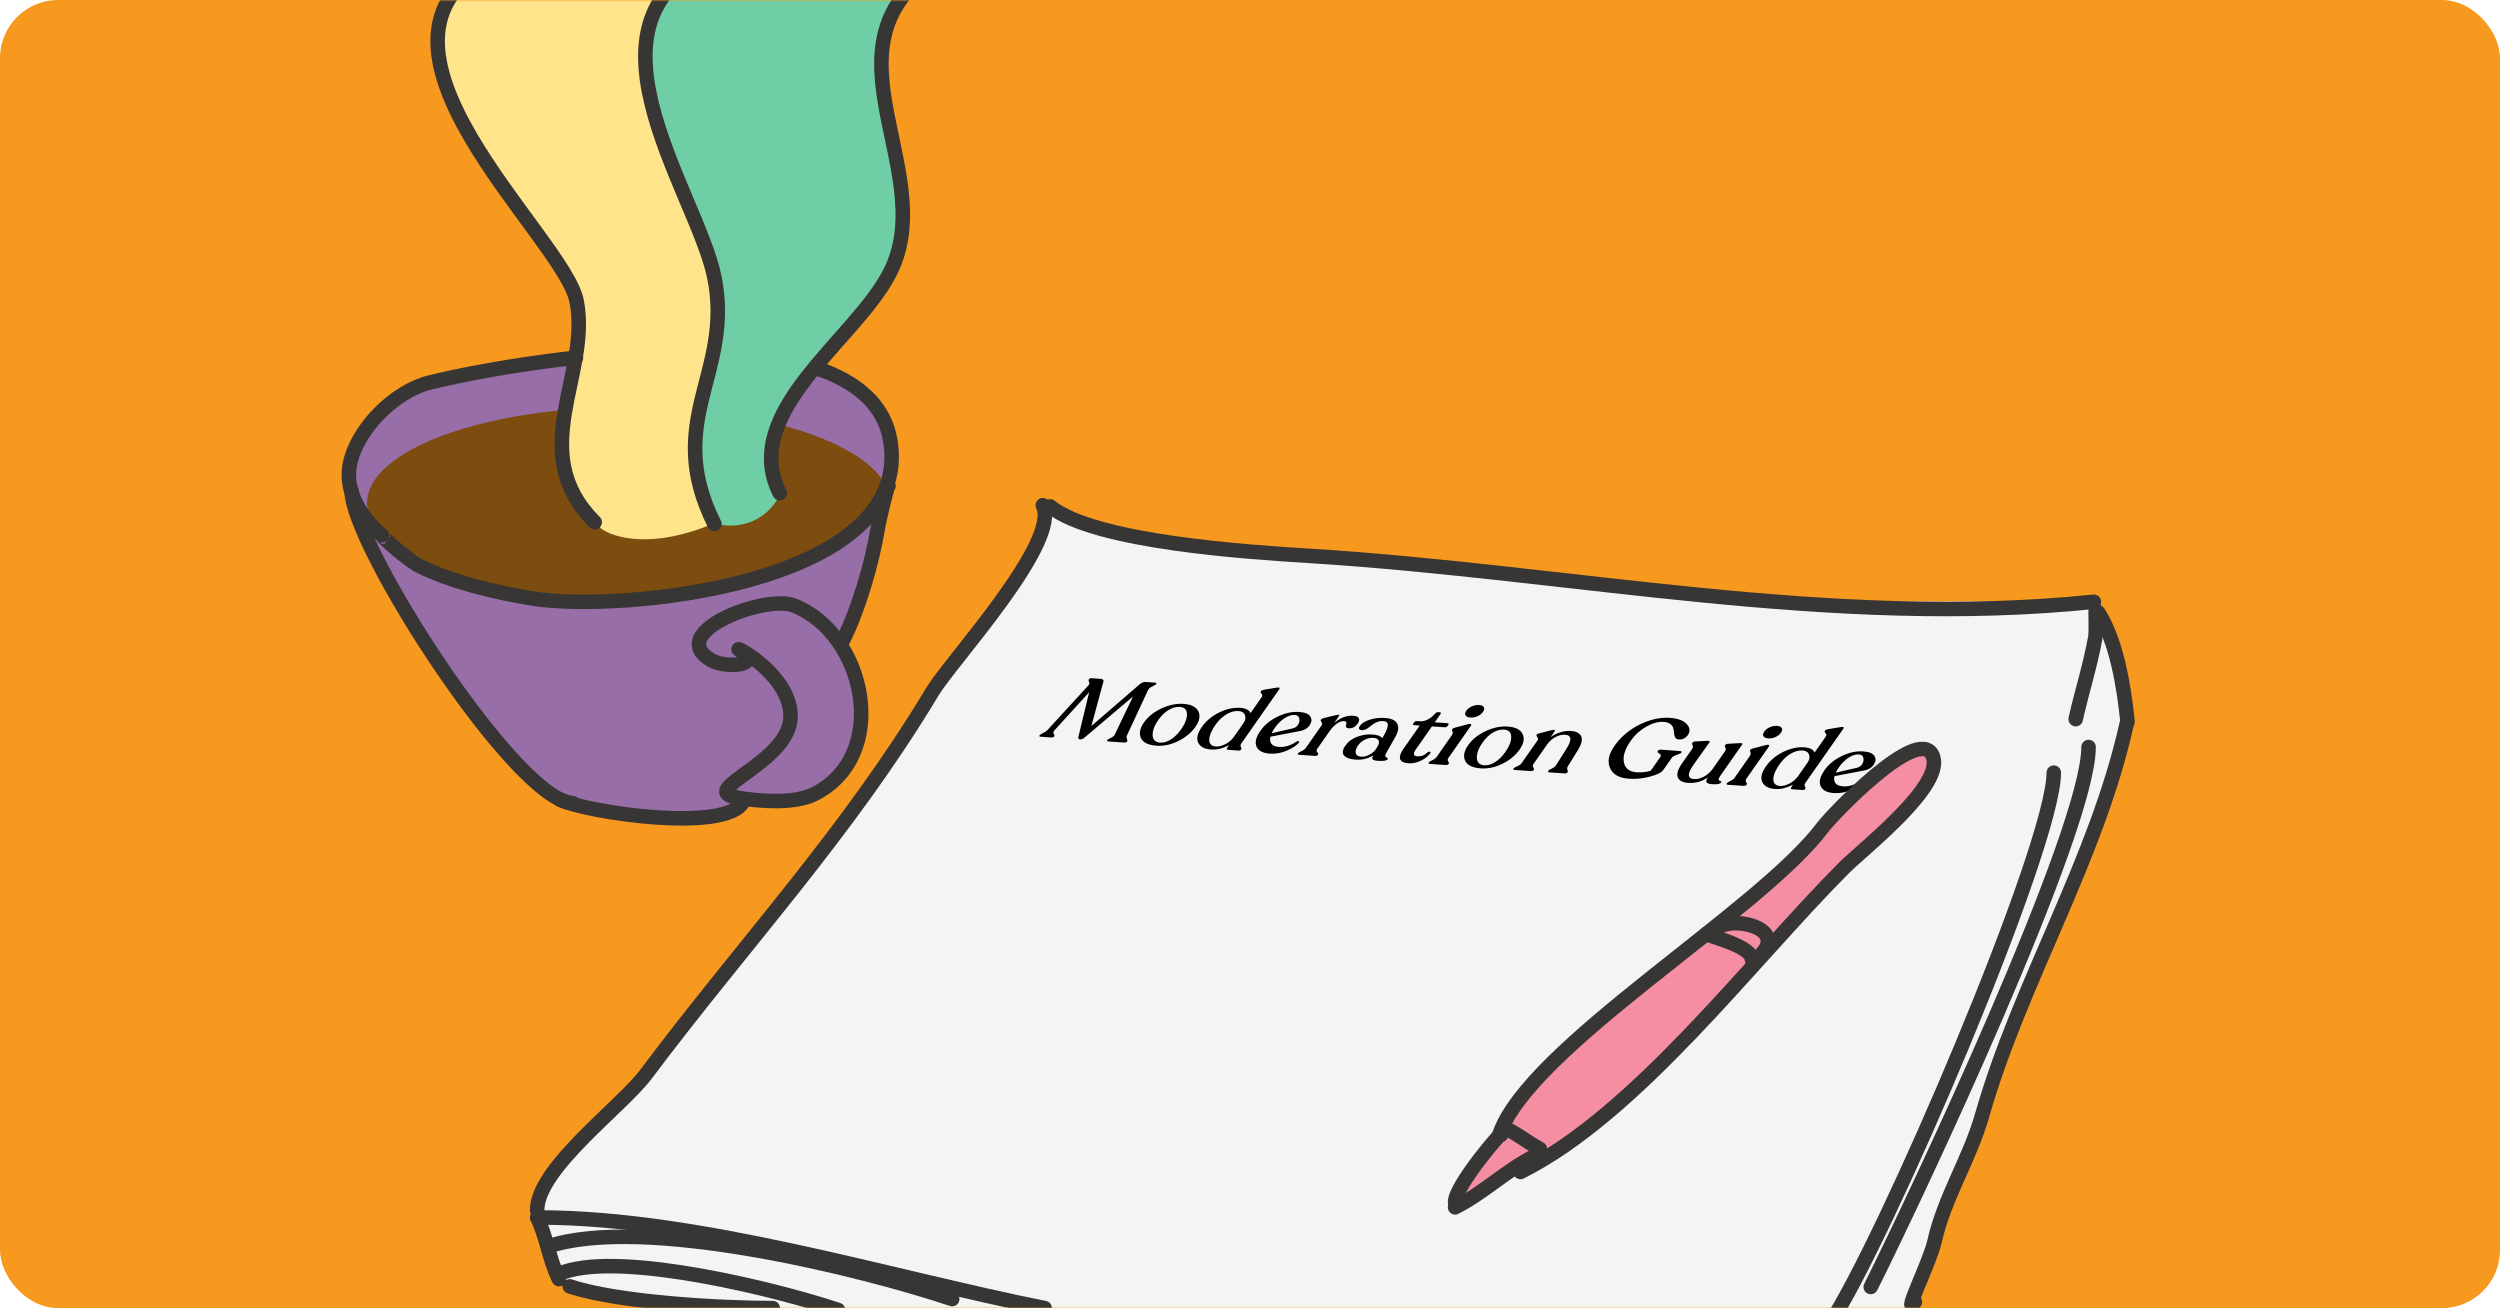 <svg width="688" height="360" viewBox="0 0 688 360" fill="none" xmlns="http://www.w3.org/2000/svg">
<rect width="688" height="360" rx="16" fill="#F7991E"/>
<mask id="mask0_778_20902" style="mask-type:alpha" maskUnits="userSpaceOnUse" x="0" y="0" width="688" height="360">
<rect width="688" height="360" rx="16" fill="#FAC278"/>
</mask>
<g mask="url(#mask0_778_20902)">
<path d="M150.5 346L157 356L172 358L184.5 360.5H525.5L532.5 341.5L542.5 315.5L551 290.5L574.5 232.5L585.5 200L579.5 171L574.5 165.5H480L328 150.5L296.5 143.5L286.5 140V145L281 158L253.5 197L178 295.5L159 313.5L148 332.5L150.5 346Z" fill="#F4F4F4"/>
<path d="M310.152 202.361C309.991 202.703 309.982 203.023 310.124 203.322C310.285 203.622 310.312 203.848 310.205 204.001L310.157 204.07C310.007 204.284 309.727 204.377 309.318 204.348L305.1 204.053C304.69 204.025 304.561 203.903 304.71 203.689L304.759 203.62C304.844 203.498 305.16 203.312 305.707 203.061C306.283 202.797 306.647 202.485 306.8 202.127L311.805 191.674L298.463 202.988C298.038 203.343 297.64 203.507 297.267 203.481C296.858 203.453 296.683 203.256 296.743 202.891L299.74 190.494L290.209 200.967C289.888 201.313 289.812 201.645 289.981 201.961C290.18 202.264 290.236 202.476 290.15 202.599L290.102 202.668C289.952 202.882 289.682 202.975 289.291 202.948L286.442 202.748C286.051 202.721 285.93 202.6 286.08 202.386L286.128 202.318C286.224 202.18 286.537 201.985 287.064 201.733C287.603 201.466 288.027 201.167 288.337 200.836L299.524 188.626C299.815 188.294 299.88 187.977 299.719 187.677C299.558 187.378 299.526 187.159 299.622 187.021L299.67 186.952C299.831 186.723 300.088 186.621 300.442 186.645L302.9 186.817C303.514 186.86 303.769 187.111 303.663 187.568L300.344 199.799L313.691 188.27C314.206 187.84 314.743 187.645 315.302 187.684L317.899 187.866C318.235 187.89 318.327 188.008 318.177 188.222L318.129 188.291C318.033 188.429 317.829 188.567 317.517 188.705C317.216 188.829 316.912 188.984 316.605 189.171C316.317 189.359 316.093 189.608 315.935 189.918L310.152 202.361ZM318.284 205.216C315.993 205.055 314.561 204.354 313.986 203.111C313.411 201.867 313.685 200.443 314.809 198.838C315.934 197.232 317.541 195.941 319.631 194.964C321.721 193.988 323.735 193.567 325.671 193.703C327.831 193.854 329.204 194.543 329.79 195.771C330.386 196.984 330.117 198.4 328.982 200.021C327.858 201.627 326.292 202.929 324.284 203.927C322.276 204.925 320.276 205.355 318.284 205.216ZM319.313 204.373C320.207 204.436 321.169 204.15 322.198 203.517C323.239 202.868 324.182 201.939 325.028 200.731C326.163 199.11 326.703 197.696 326.65 196.49C326.615 195.284 325.964 194.637 324.698 194.549C323.692 194.478 322.656 194.759 321.589 195.39C320.551 196.007 319.599 196.935 318.732 198.174C317.683 199.672 317.173 201.056 317.202 202.325C317.25 203.596 317.954 204.278 319.313 204.373ZM341.599 204.609C341.364 204.945 341.327 205.263 341.488 205.563C341.649 205.863 341.687 206.074 341.601 206.197L341.553 206.265C341.403 206.479 341.17 206.575 340.853 206.553L337.948 206.35C337.613 206.327 337.528 206.168 337.695 205.875L338.173 205.067C336.557 205.98 334.911 206.378 333.235 206.261C331.447 206.136 330.28 205.501 329.734 204.356C329.207 203.213 329.548 201.777 330.758 200.049C331.925 198.382 333.507 197.057 335.504 196.074C337.519 195.092 339.458 194.667 341.321 194.797C342.773 194.898 343.72 195.374 344.161 196.223L347.18 191.911C347.383 191.62 347.437 191.375 347.343 191.176C347.266 190.978 347.154 190.818 347.005 190.695C346.886 190.559 346.875 190.422 346.971 190.284L347.003 190.238C347.142 190.039 347.417 189.898 347.827 189.814L351.334 189.242C352.114 189.104 352.344 189.264 352.022 189.723L341.599 204.609ZM334.599 205.442C335.363 205.496 336.224 205.283 337.184 204.805C338.163 204.328 338.978 203.623 339.632 202.691L342.201 199.021C342.737 198.256 342.875 197.528 342.617 196.836C342.37 196.129 341.772 195.743 340.822 195.676C339.779 195.603 338.695 195.896 337.569 196.556C336.454 197.199 335.465 198.125 334.6 199.331C333.439 200.934 332.834 202.328 332.787 203.511C332.758 204.696 333.362 205.34 334.599 205.442ZM356.71 204.125C356.977 203.968 357.206 203.919 357.397 203.981C357.607 204.044 357.623 204.189 357.444 204.417C356.727 205.217 355.615 205.941 354.106 206.59C352.597 207.238 351.033 207.506 349.413 207.392C347.513 207.26 346.305 206.614 345.788 205.455C345.29 204.297 345.651 202.847 346.872 201.104C348.007 199.483 349.592 198.182 351.626 197.202C353.679 196.222 355.636 195.798 357.498 195.928C359.174 196.045 360.218 196.479 360.63 197.23C361.072 197.966 360.982 198.778 360.361 199.665C359.804 200.46 358.955 200.962 357.812 201.171L349.623 202.74C349.42 203.559 349.517 204.216 349.915 204.709C350.312 205.202 350.994 205.482 351.963 205.55C352.801 205.608 353.634 205.506 354.463 205.243C355.321 204.967 356.07 204.594 356.71 204.125ZM356.33 196.761C355.454 196.699 354.515 196.995 353.512 197.646C352.509 198.298 351.616 199.182 350.835 200.298C350.471 200.818 350.184 201.311 349.975 201.778L355.768 200.451C356.38 200.301 356.847 199.997 357.168 199.538C357.554 198.988 357.689 198.404 357.575 197.786C357.489 197.155 357.074 196.813 356.33 196.761ZM372.447 196.973C373.247 197.029 373.743 197.257 373.933 197.655C374.141 198.054 374.053 198.529 373.667 199.08C372.993 200.043 372.171 200.491 371.203 200.423C370.793 200.395 370.541 200.281 370.446 200.082C370.351 199.882 370.356 199.666 370.461 199.433C370.565 199.2 370.58 198.984 370.503 198.786C370.427 198.589 370.212 198.477 369.858 198.453C369.244 198.41 368.576 198.652 367.855 199.179C367.135 199.706 366.496 200.367 365.939 201.162L362.502 206.07C362.267 206.407 362.272 206.72 362.519 207.01C362.765 207.3 362.84 207.513 362.743 207.651L362.679 207.743C362.529 207.957 362.259 208.05 361.868 208.023L357.538 207.72C357.147 207.693 357.027 207.572 357.177 207.358L357.241 207.266C357.337 207.129 357.653 206.942 358.189 206.707C358.725 206.472 359.111 206.186 359.346 205.85L363.666 199.68C363.913 199.328 363.917 199.015 363.678 198.742C363.469 198.455 363.413 198.242 363.509 198.105L363.557 198.036C363.675 197.868 363.955 197.719 364.397 197.589L367.857 196.749C368.547 196.572 368.726 196.721 368.394 197.195L367.142 198.984C368.835 197.515 370.603 196.845 372.447 196.973ZM381.48 207.229C381.282 207.568 381.197 207.843 381.226 208.053C381.283 208.25 381.38 208.377 381.515 208.434C381.669 208.493 381.785 208.565 381.862 208.651C381.957 208.738 381.962 208.842 381.876 208.965C381.609 209.347 380.721 209.485 379.212 209.38C378.468 209.328 377.982 209.198 377.757 208.989C377.561 208.767 377.623 208.387 377.941 207.848C376.511 208.774 374.875 209.173 373.031 209.044C371.467 208.935 370.409 208.548 369.859 207.884C369.337 207.206 369.462 206.316 370.233 205.215C370.974 204.128 372.038 203.321 373.424 202.792C374.821 202.248 376.254 202.028 377.726 202.13C379.066 202.224 379.964 202.56 380.42 203.137L380.685 202.674C381.502 201.256 381.922 200.21 381.943 199.538C381.965 198.866 381.51 198.497 380.579 198.432C380.001 198.392 379.416 198.503 378.821 198.767C378.245 199.031 377.76 199.334 377.364 199.675C376.999 200.002 376.584 200.302 376.119 200.575C375.655 200.847 375.228 200.969 374.837 200.942C374.427 200.913 374.156 200.798 374.024 200.596C373.921 200.381 373.982 200.112 374.207 199.791C374.721 199.057 375.633 198.479 376.944 198.058C378.274 197.638 379.683 197.479 381.173 197.584C382.923 197.706 384.039 198.233 384.519 199.165C385.01 200.081 384.839 201.289 384.005 202.786L381.48 207.229ZM374.563 208.237C375.327 208.29 376.102 208.104 376.888 207.678C377.694 207.253 378.297 206.726 378.699 206.096L379.113 205.379C379.518 204.718 379.612 204.179 379.395 203.763C379.179 203.347 378.698 203.113 377.953 203.061C377.171 203.006 376.393 203.168 375.62 203.547C374.858 203.911 374.236 204.437 373.754 205.125C373.186 205.935 372.965 206.641 373.09 207.244C373.234 207.847 373.725 208.178 374.563 208.237ZM387.544 210.059C386.333 209.974 385.594 209.594 385.325 208.917C385.086 208.227 385.389 207.278 386.235 206.07L390.716 199.67L389.124 199.559C388.807 199.537 388.74 199.396 388.922 199.136L389.147 198.815C389.34 198.54 389.594 198.413 389.911 198.435L390.777 198.496C391.484 198.545 392.191 198.386 392.898 198.019C393.623 197.652 394.283 197.129 394.876 196.449C395.168 196.116 395.472 195.961 395.788 195.983L396.207 196.012C396.561 196.037 396.62 196.218 396.385 196.554L394.855 198.781L398.374 199.027C398.523 199.037 398.617 199.084 398.657 199.167C398.696 199.25 398.673 199.353 398.588 199.475L398.363 199.796C398.181 200.056 397.922 200.174 397.587 200.151L394.068 199.905L389.571 206.327C389.196 206.862 389.051 207.293 389.134 207.62C389.229 207.931 389.509 208.103 389.975 208.136C391.092 208.214 392.031 207.862 392.793 207.082C392.953 206.964 393.118 206.896 393.289 206.876C393.459 206.856 393.579 206.88 393.648 206.949C393.735 207.019 393.731 207.123 393.634 207.261C393.056 208.086 392.19 208.78 391.035 209.341C389.899 209.903 388.736 210.142 387.544 210.059ZM404.653 197.469C403.964 197.421 403.518 197.221 403.314 196.87C403.111 196.519 403.186 196.091 403.539 195.587C403.892 195.082 404.396 194.684 405.049 194.393C405.702 194.102 406.373 193.981 407.062 194.029C407.732 194.076 408.16 194.274 408.345 194.624C408.548 194.975 408.473 195.403 408.12 195.907C407.767 196.412 407.263 196.81 406.61 197.101C405.976 197.393 405.323 197.516 404.653 197.469ZM393.544 210.238C393.153 210.21 393.038 210.082 393.198 209.853L393.263 209.761C393.359 209.623 393.666 209.436 394.183 209.2C394.719 208.965 395.105 208.679 395.34 208.342L399.548 202.333C399.794 201.981 399.847 201.64 399.708 201.31C399.587 200.98 399.558 200.77 399.623 200.678L399.671 200.609C399.756 200.487 400.02 200.361 400.463 200.232L404.059 199.28C404.45 199.195 404.698 199.205 404.801 199.308C404.934 199.398 404.93 199.542 404.791 199.74L398.608 208.571C398.373 208.907 398.35 209.219 398.54 209.504C398.749 209.792 398.806 210.004 398.709 210.142L398.645 210.234C398.485 210.463 398.199 210.563 397.79 210.535L393.544 210.238ZM407.507 211.455C405.217 211.295 403.784 210.593 403.209 209.35C402.634 208.107 402.909 206.682 404.033 205.077C405.157 203.471 406.764 202.18 408.855 201.203C410.945 200.227 412.958 199.806 414.895 199.942C417.055 200.093 418.428 200.782 419.013 202.01C419.61 203.223 419.341 204.639 418.206 206.26C417.081 207.866 415.515 209.168 413.508 210.166C411.5 211.165 409.5 211.594 407.507 211.455ZM408.536 210.612C409.43 210.675 410.392 210.389 411.422 209.756C412.462 209.107 413.405 208.178 414.251 206.97C415.386 205.349 415.927 203.936 415.873 202.729C415.838 201.523 415.188 200.876 413.921 200.788C412.916 200.718 411.88 200.998 410.813 201.629C409.775 202.246 408.823 203.174 407.955 204.413C406.906 205.911 406.396 207.295 406.425 208.564C406.473 209.835 407.177 210.517 408.536 210.612ZM431.481 210.87C431.265 211.207 431.218 211.525 431.342 211.822C431.495 212.106 431.523 212.316 431.427 212.454L431.363 212.545C431.202 212.775 430.917 212.875 430.507 212.847L426.429 212.561C426.02 212.533 425.895 212.404 426.056 212.174L426.12 212.083C426.216 211.945 426.523 211.758 427.04 211.521C427.587 211.271 427.969 210.977 428.185 210.639L431.006 206.193C432.642 203.661 432.548 202.331 430.723 202.203C429.848 202.142 428.953 202.36 428.038 202.858C427.134 203.34 426.387 204.001 425.799 204.842L422.024 210.232C421.789 210.569 421.766 210.88 421.957 211.166C422.166 211.453 422.222 211.666 422.126 211.803L422.061 211.895C421.901 212.124 421.616 212.225 421.206 212.196L416.877 211.893C416.486 211.866 416.37 211.738 416.531 211.508L416.595 211.417C416.692 211.279 417.017 211.093 417.571 210.859C418.126 210.625 418.521 210.34 418.756 210.004L423.061 203.857C423.264 203.566 423.318 203.322 423.223 203.122C423.147 202.925 423.044 202.765 422.914 202.644C422.795 202.507 422.783 202.37 422.88 202.232L422.928 202.164C423.035 202.011 423.299 201.885 423.72 201.786L427.184 200.897C427.557 200.811 427.776 200.818 427.842 200.919C427.938 201.006 427.911 201.157 427.761 201.371L426.717 202.862C427.547 202.262 428.457 201.812 429.448 201.513C430.44 201.213 431.41 201.097 432.36 201.163C433.793 201.263 434.72 201.753 435.14 202.633C435.559 203.512 435.24 204.805 434.182 206.511L431.481 210.87ZM448.288 214.306C445.588 214.118 443.847 213.13 443.067 211.343C442.305 209.557 442.712 207.541 444.285 205.293C446.041 202.785 448.354 200.822 451.223 199.402C454.11 197.984 456.886 197.368 459.549 197.555C461.783 197.711 463.339 198.293 464.215 199.3C465.103 200.293 465.188 201.301 464.47 202.326C464.203 202.708 463.843 203.012 463.393 203.237C462.953 203.447 462.5 203.535 462.035 203.503C461.569 203.47 461.233 203.294 461.027 202.975C460.85 202.642 460.744 202.25 460.709 201.798C460.673 201.346 460.604 200.901 460.503 200.46C460.411 200.005 460.141 199.609 459.693 199.273C459.274 198.923 458.655 198.719 457.836 198.662C456.365 198.559 454.766 199.001 453.041 199.987C451.326 200.957 449.917 202.23 448.814 203.805C447.197 206.114 446.558 208.115 446.897 209.806C447.247 211.483 448.409 212.39 450.382 212.528C451.779 212.626 453.079 212.484 454.284 212.103L456.918 208.342C457.068 208.128 457.103 207.938 457.024 207.772C456.955 207.59 456.836 207.454 456.666 207.362C456.496 207.27 456.35 207.171 456.228 207.066C456.117 206.946 456.099 206.833 456.174 206.726L456.238 206.634C456.409 206.389 456.709 206.282 457.138 206.312L462.373 206.702C462.764 206.73 462.879 206.858 462.718 207.087L462.654 207.179C462.568 207.301 462.352 207.415 462.006 207.519C461.678 207.624 461.32 207.759 460.931 207.925C460.552 208.075 460.261 208.295 460.058 208.585L457.777 211.842C457.445 212.316 456.852 212.732 455.996 213.089C454.909 213.526 453.675 213.865 452.296 214.106C450.927 214.331 449.591 214.398 448.288 214.306ZM473.384 213.559C473.106 213.957 472.972 214.26 472.981 214.469C472.991 214.679 473.069 214.804 473.215 214.847C473.391 214.875 473.526 214.932 473.622 215.019C473.728 215.091 473.722 215.211 473.604 215.379C473.337 215.761 472.505 215.904 471.108 215.806C470.326 215.751 469.84 215.581 469.649 215.295C469.459 215.009 469.587 214.561 470.034 213.95C468.379 215.086 466.565 215.585 464.591 215.446C463.027 215.337 462.07 214.821 461.72 213.898C461.37 212.976 461.762 211.704 462.897 210.083L465.676 206.115C465.922 205.763 465.965 205.438 465.803 205.138C465.653 204.822 465.615 204.611 465.69 204.504L465.738 204.435C465.899 204.206 466.163 204.08 466.53 204.058L469.736 203.873C470.423 203.841 470.659 203.977 470.445 204.283L465.989 210.564C464.286 212.995 464.366 214.276 466.228 214.406C467.085 214.466 467.991 214.233 468.945 213.706C469.929 213.165 470.743 212.436 471.385 211.519L474.726 206.748C474.972 206.396 475.005 206.07 474.825 205.769C474.675 205.453 474.637 205.242 474.712 205.135L474.76 205.066C474.921 204.837 475.176 204.71 475.524 204.687L478.786 204.506C479.436 204.471 479.653 204.606 479.439 204.912L473.384 213.559ZM486.648 203.203C485.959 203.155 485.513 202.955 485.309 202.604C485.106 202.253 485.181 201.825 485.534 201.321C485.888 200.816 486.391 200.418 487.044 200.127C487.697 199.836 488.368 199.714 489.057 199.762C489.727 199.809 490.155 200.008 490.34 200.357C490.543 200.708 490.468 201.136 490.115 201.641C489.762 202.145 489.258 202.543 488.605 202.834C487.971 203.127 487.318 203.25 486.648 203.203ZM475.539 215.971C475.148 215.944 475.033 215.816 475.194 215.586L475.258 215.495C475.354 215.357 475.661 215.17 476.178 214.933C476.714 214.698 477.1 214.412 477.335 214.076L481.543 208.067C481.789 207.715 481.842 207.374 481.703 207.043C481.582 206.714 481.553 206.504 481.618 206.412L481.666 206.343C481.751 206.221 482.015 206.095 482.458 205.965L486.054 205.014C486.445 204.929 486.693 204.938 486.796 205.042C486.929 205.131 486.926 205.275 486.786 205.474L480.603 214.305C480.368 214.641 480.345 214.952 480.535 215.238C480.745 215.525 480.801 215.738 480.705 215.876L480.64 215.967C480.48 216.197 480.195 216.297 479.785 216.268L475.539 215.971ZM496.834 215.464C496.598 215.8 496.561 216.118 496.722 216.418C496.883 216.718 496.921 216.929 496.835 217.052L496.787 217.12C496.637 217.334 496.404 217.43 496.087 217.408L493.182 217.205C492.847 217.182 492.763 217.023 492.929 216.73L493.407 215.922C491.791 216.835 490.145 217.233 488.469 217.116C486.681 216.991 485.514 216.356 484.968 215.211C484.441 214.068 484.782 212.632 485.992 210.904C487.159 209.237 488.741 207.912 490.738 206.929C492.754 205.948 494.693 205.522 496.555 205.652C498.007 205.754 498.954 206.229 499.395 207.078L502.414 202.766C502.617 202.475 502.672 202.23 502.577 202.031C502.5 201.833 502.388 201.673 502.239 201.55C502.12 201.414 502.109 201.277 502.205 201.139L502.237 201.093C502.377 200.894 502.651 200.753 503.061 200.67L506.568 200.097C507.348 199.959 507.578 200.119 507.257 200.578L496.834 215.464ZM489.833 216.297C490.597 216.351 491.458 216.138 492.418 215.66C493.397 215.183 494.213 214.478 494.866 213.546L497.435 209.876C497.971 209.111 498.109 208.383 497.852 207.691C497.604 206.984 497.006 206.598 496.056 206.531C495.013 206.458 493.929 206.752 492.804 207.411C491.689 208.054 490.699 208.98 489.834 210.186C488.673 211.789 488.069 213.183 488.021 214.366C487.992 215.551 488.596 216.195 489.833 216.297ZM511.945 214.98C512.211 214.823 512.44 214.775 512.632 214.836C512.842 214.899 512.857 215.044 512.678 215.272C511.961 216.072 510.849 216.796 509.34 217.445C507.831 218.093 506.267 218.361 504.647 218.247C502.747 218.115 501.539 217.469 501.023 216.31C500.524 215.152 500.886 213.702 502.106 211.959C503.241 210.338 504.826 209.037 506.86 208.057C508.913 207.077 510.871 206.653 512.733 206.783C514.409 206.9 515.453 207.334 515.865 208.085C516.306 208.821 516.216 209.633 515.595 210.52C515.038 211.315 514.189 211.817 513.046 212.026L504.858 213.595C504.655 214.415 504.752 215.071 505.149 215.564C505.546 216.057 506.229 216.337 507.197 216.405C508.035 216.463 508.868 216.361 509.697 216.098C510.555 215.822 511.304 215.449 511.945 214.98ZM511.564 207.616C510.689 207.555 509.749 207.85 508.746 208.501C507.743 209.153 506.851 210.037 506.069 211.153C505.705 211.673 505.418 212.166 505.209 212.633L511.002 211.306C511.614 211.156 512.081 210.852 512.403 210.393C512.788 209.843 512.923 209.259 512.809 208.641C512.724 208.01 512.309 207.668 511.564 207.616Z" fill="black"/>
<path d="M108.5 163.5L97.5 139.5L96 129.5L102 117L114.5 106.5L130 102.5L151.5 99L186.5 95.5L213.5 97.5L236.5 106.5L244.5 119.5L243 136L236.5 163.5L232 176.5L236.5 192.5V204L228.5 215L218.5 220H205.5L197.5 225.5L160.5 222.5L150.5 218.5L137.5 206.5L123 187L108.5 163.5Z" fill="#986EA8"/>
<path d="M245 138.5C242 144.5 212.765 165 173 165C133.235 165 101 153.136 101 138.5C101 123.864 133.235 112 173 112C212.765 112 245 123.864 245 138.5Z" fill="#7C4D0F"/>
<path d="M191.5 132L196.5 144C179.7 151.2 168.833 148 165.5 145.5L162 142.5L156 127.5V116L159 95V83L156 75L146 61.5L133 44L123.5 26.5L120.5 15V8.5L123.5 0H182L177.5 10.5V22L182 36.5L188.5 53.5L196.5 74L198 90.5L194 105.5L191.5 117.5V132Z" fill="#FFE48B"/>
<path d="M212 125L215 135.5C210.2 145.5 200.667 145.333 196.5 144L191.5 128.5L192 114L197 95.5V77.5L193.5 66.5L180 32L177.5 15.5L179 6.5L181.5 0H247L242 19.5L245.5 37.5L248.5 62.5L244.5 76.5L232.5 91.5L223 103.5L216.5 112L212 125Z" fill="#6FCEA5"/>
<path d="M158.5 98.425C141.094 100.352 125.828 103.38 118.252 105.273C108.459 107.721 98.218 118.107 96.294 127.73C94.018 139.11 105.717 147.764 105.526 147.692C104.506 147.309 112.415 154.255 115.257 155.677C124.369 160.232 136.113 162.979 146.198 164.659C170.638 168.733 251.609 160.843 245.009 121.243C243.364 111.372 235.774 105.127 225 101.396" stroke="#373635" stroke-width="4" stroke-miterlimit="10" stroke-linecap="round" stroke-linejoin="round"/>
<path d="M203.838 179.132C199.842 176.534 217.562 184.974 217.562 197.097C217.562 210.002 190.898 217.522 203.089 219.554C209.001 220.54 218.574 221.294 224.049 218.556C245.269 207.946 238.252 174.533 218.56 166.656C210.654 163.494 182.956 174.039 195.604 181.627C199.672 184.068 209.985 183.128 203.838 179.132Z" stroke="#373635" stroke-width="4" stroke-miterlimit="10" stroke-linecap="round" stroke-linejoin="round"/>
<path d="M244.51 133.719C244.51 132.455 242.096 142.212 241.516 145.696C239.953 155.073 236.284 167.638 232.034 176.137" stroke="#373635" stroke-width="4" stroke-miterlimit="10" stroke-linecap="round" stroke-linejoin="round"/>
<path d="M96.793 135.216C96.793 149.954 142 220.5 157.676 221.051" stroke="#373635" stroke-width="4" stroke-miterlimit="10" stroke-linecap="round" stroke-linejoin="round"/>
<path d="M154 220C161.222 223.611 200.182 229.361 204.586 220.552" stroke="#373635" stroke-width="4" stroke-miterlimit="10" stroke-linecap="round" stroke-linejoin="round"/>
<path d="M214.567 135.715C203.33 113.241 235.726 93.398 245.009 74.832C259.583 45.685 220.459 9.006 263.474 -12.501" stroke="#373635" stroke-width="4" stroke-miterlimit="10" stroke-linecap="round" stroke-linejoin="round"/>
<path d="M200.594 -13C154.012 2.527 191.837 52.507 196.602 76.329C201.88 102.722 182.345 115.685 196.602 144.199" stroke="#373635" stroke-width="4" stroke-miterlimit="10" stroke-linecap="round" stroke-linejoin="round"/>
<path d="M163.665 143.7C144.282 124.317 162.72 103.043 158.674 82.817C155.098 64.935 91.709 11.25 136.217 -11.004" stroke="#373635" stroke-width="4" stroke-miterlimit="10" stroke-linecap="round" stroke-linejoin="round"/>
<path d="M147.819 333.06C147.819 321.522 170.997 304.651 177.746 295.652C204.688 259.73 233.269 229.216 256.553 190.41C261.659 181.9 292.046 149.172 286.978 139.036" stroke="#373635" stroke-width="4" stroke-miterlimit="10" stroke-linecap="round" stroke-linejoin="round"/>
<path d="M147.819 335.056C150.336 340.09 151.202 346.808 153.805 352.014" stroke="#373635" stroke-width="4" stroke-miterlimit="10" stroke-linecap="round" stroke-linejoin="round"/>
<path d="M148.318 335.056C192.427 335.056 244.281 351.355 287.477 359.994" stroke="#373635" stroke-width="4" stroke-miterlimit="10" stroke-linecap="round" stroke-linejoin="round"/>
<path d="M150.812 343.036C176.914 334.335 236.536 348.999 262.039 357.501" stroke="#373635" stroke-width="4" stroke-miterlimit="10" stroke-linecap="round" stroke-linejoin="round"/>
<path d="M155.301 350.019C171.985 344.458 214.109 354.991 230.616 360.493" stroke="#373635" stroke-width="4" stroke-miterlimit="10" stroke-linecap="round" stroke-linejoin="round"/>
<path d="M156.797 354.009C169.949 358.393 197.927 359.994 212.66 359.994" stroke="#373635" stroke-width="4" stroke-miterlimit="10" stroke-linecap="round" stroke-linejoin="round"/>
<path d="M577.462 168.561C582.554 176.57 584.507 189.007 585.496 198.592" stroke="#373635" stroke-width="4" stroke-miterlimit="10" stroke-linecap="round" stroke-linejoin="round"/>
<path d="M576.788 168.014C576.574 167.678 576.964 173.539 576.628 175.436C575.272 183.078 572.921 190.306 571.23 197.903" stroke="#373635" stroke-width="4" stroke-miterlimit="10" stroke-linecap="round" stroke-linejoin="round"/>
<path d="M585.253 199.234C576.888 236.822 555.892 270.405 545.452 307.023C542.067 318.894 535.051 329.628 532.364 341.7C531.1 347.379 523.308 362.816 526.978 358.302" stroke="#373635" stroke-width="4" stroke-miterlimit="10" stroke-linecap="round" stroke-linejoin="round"/>
<path d="M289.009 139.366C301.22 149.295 344.157 151.963 360.462 152.982C432.655 157.492 503.826 173.069 576.231 165.603" stroke="#373635" stroke-width="4" stroke-miterlimit="10" stroke-linecap="round" stroke-linejoin="round"/>
<path d="M416.5 321.5L401.5 332L404 323L413 311L422 297.5L438.5 283.5L456.5 267L481 248L498.5 231L511.5 217.5L526 206.5H531V215L523.5 223.5L507 240L467 283.5L426.5 318.5L416.5 321.5Z" fill="#F58EA3"/>
<path d="M413.085 312.315C414.128 310.23 400.44 326.225 400.44 330.797" stroke="#373635" stroke-width="4" stroke-miterlimit="10" stroke-linecap="round" stroke-linejoin="round"/>
<path d="M400.44 332.257C408.166 328.394 414.535 322.048 422.326 318.152" stroke="#373635" stroke-width="4" stroke-miterlimit="10" stroke-linecap="round" stroke-linejoin="round"/>
<path d="M413.572 310.37C415.215 310.37 421.394 315.011 423.786 316.206" stroke="#373635" stroke-width="4" stroke-miterlimit="10" stroke-linecap="round" stroke-linejoin="round"/>
<path d="M412.599 312.315C420.595 288.329 484.182 250.918 501.604 227.688C504.194 224.234 527.699 199.627 531.759 207.747C535.756 215.742 512.978 233.337 507.441 238.874C481.91 264.405 450.563 306.465 418.436 322.529" stroke="#373635" stroke-width="4" stroke-miterlimit="10" stroke-linecap="round" stroke-linejoin="round"/>
<path d="M470.477 256.87C465.888 256.87 482.149 259.577 482.149 264.165" stroke="#373635" stroke-width="4" stroke-miterlimit="10" stroke-linecap="round" stroke-linejoin="round"/>
<path d="M473.395 254.924C478.654 252.295 491.372 255.915 484.581 262.706" stroke="#373635" stroke-width="4" stroke-miterlimit="10" stroke-linecap="round" stroke-linejoin="round"/>
<path d="M574.775 205.583C574.775 228.558 527.581 328.68 514.835 354.174" stroke="#373635" stroke-width="4" stroke-miterlimit="10" stroke-linecap="round" stroke-linejoin="round"/>
<path d="M565.204 212.635C565.204 233.013 518.542 341.813 503.25 364.751" stroke="#373635" stroke-width="4" stroke-miterlimit="10" stroke-linecap="round" stroke-linejoin="round"/>
</g>
</svg>
